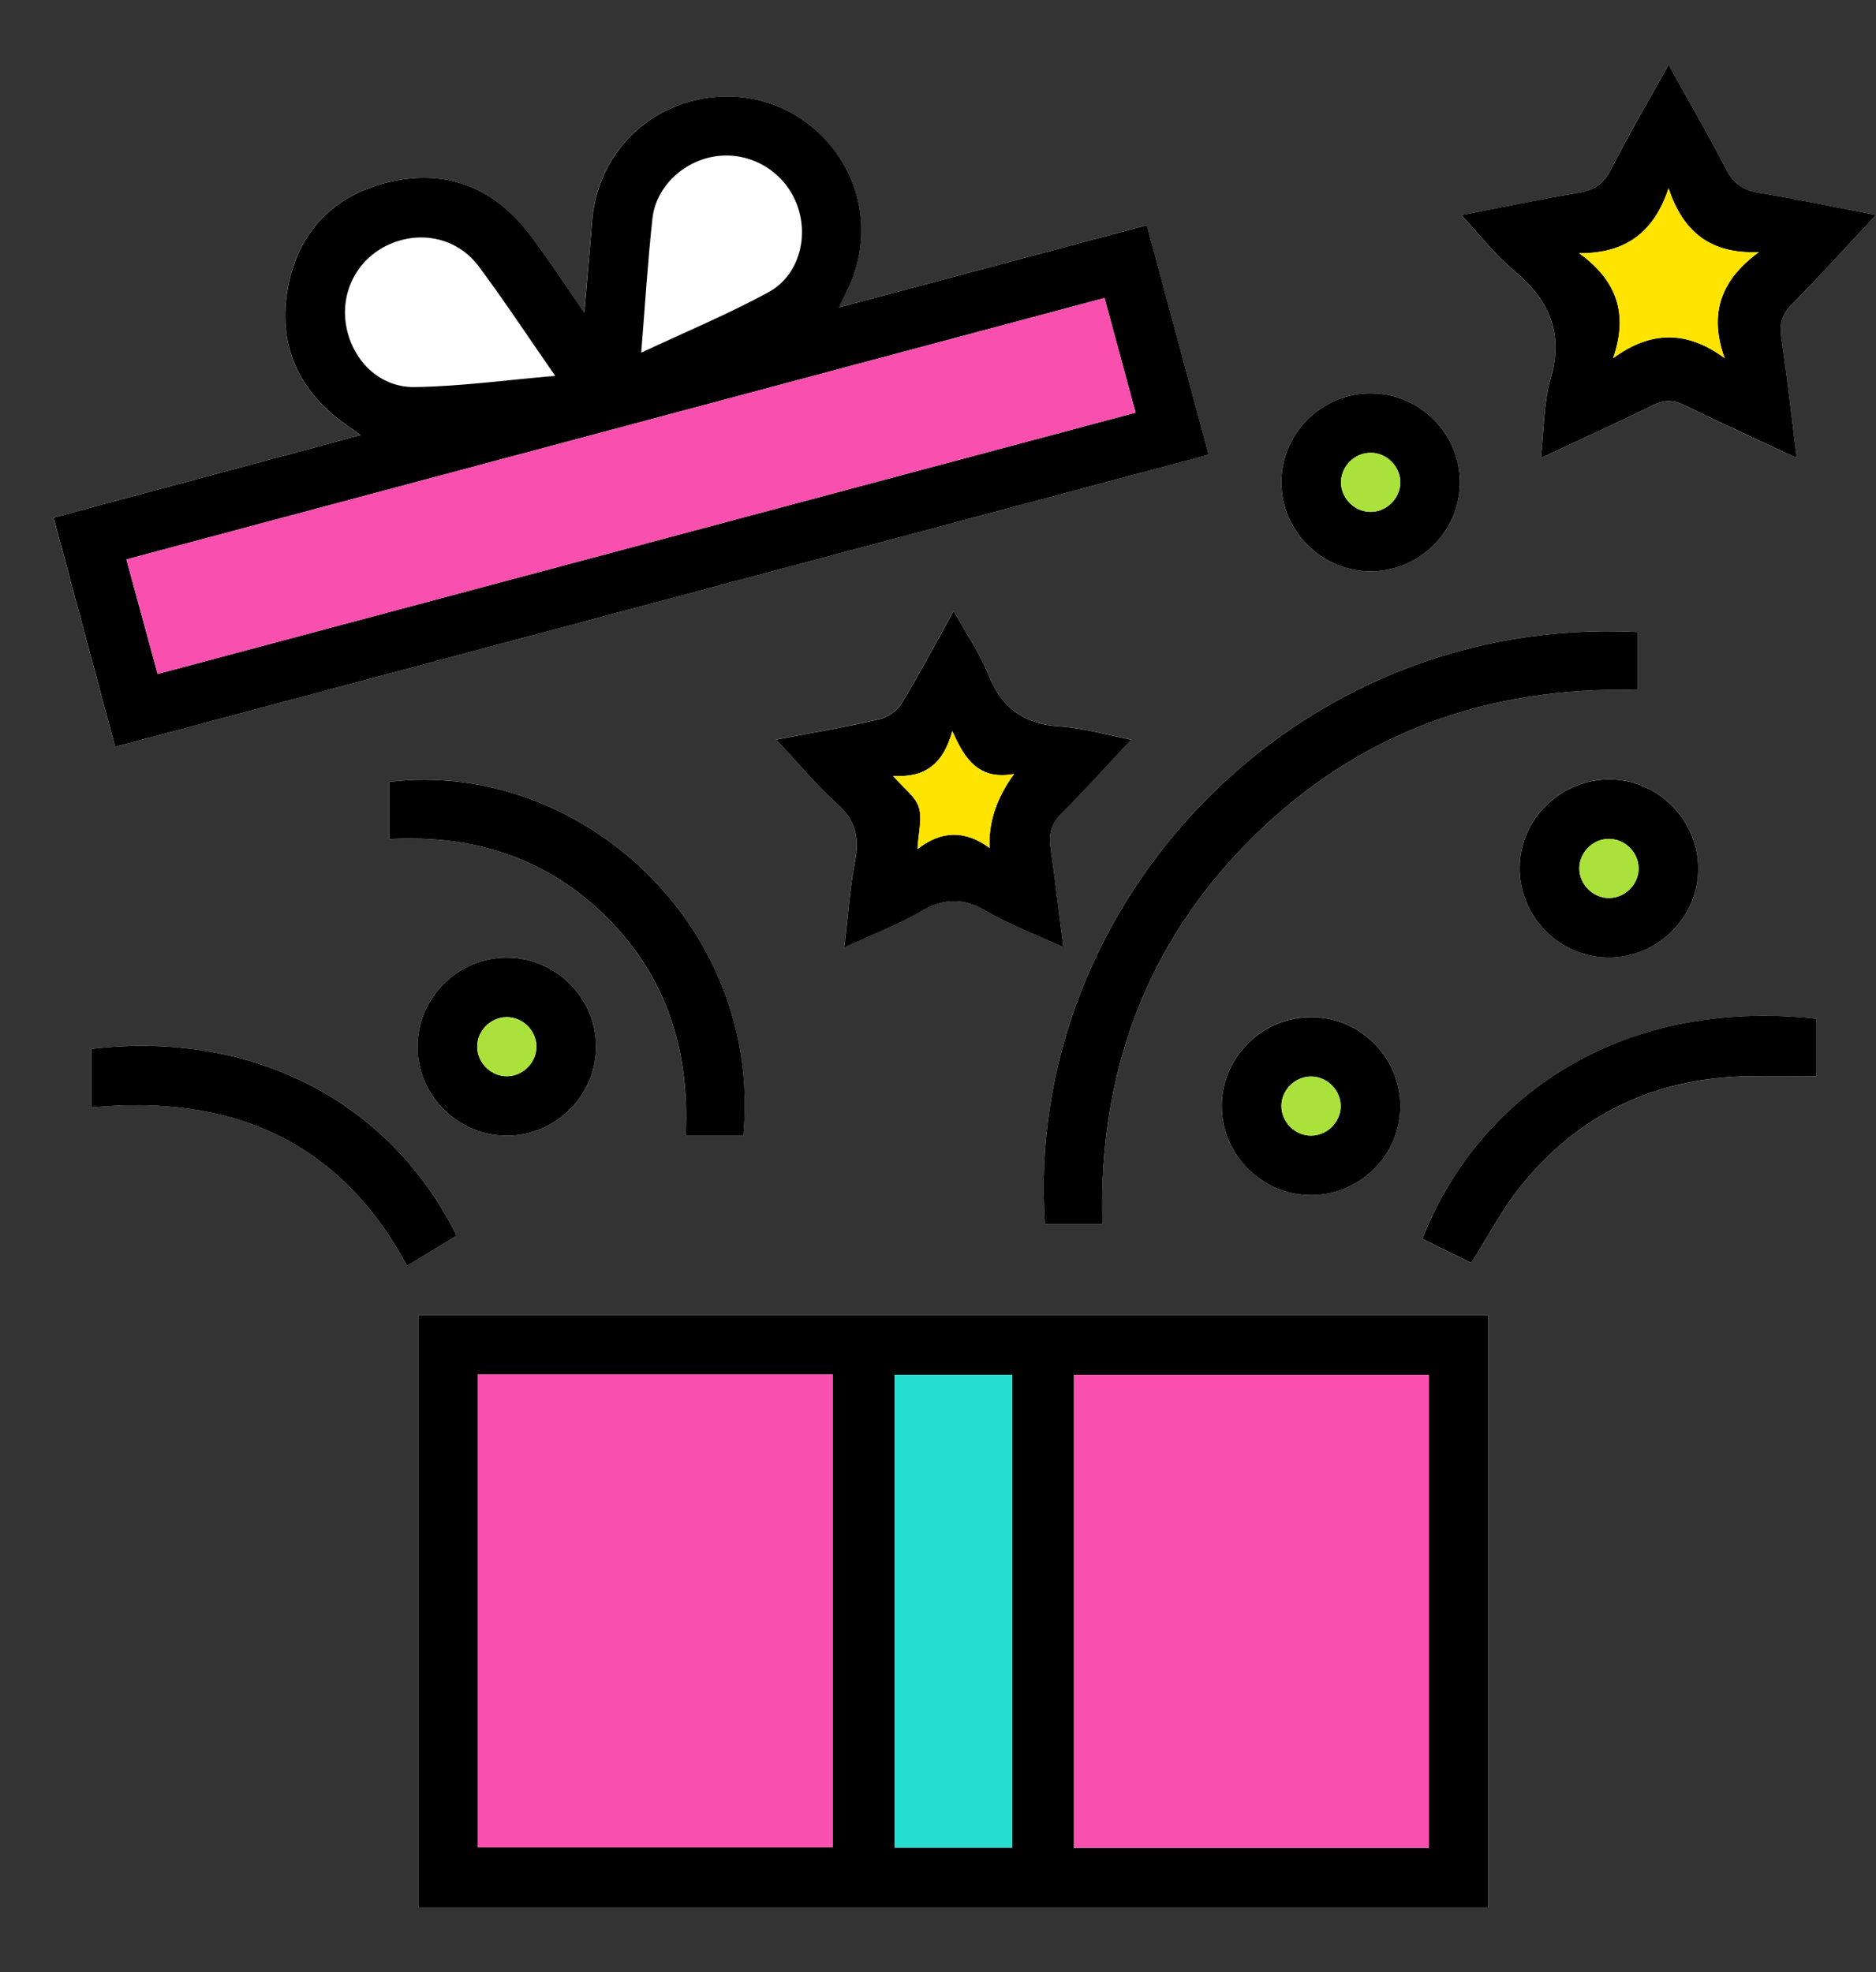 <svg width="39" height="41" viewBox="0 0 39 41" fill="none" xmlns="http://www.w3.org/2000/svg">
<rect x="0" y="0" width="39" height="41" fill="#333333" stroke="none"/>
<path d="M30.94 39.654V27.338H8.702V39.654H30.94Z" fill="white"/>
<path d="M12.146 6.501C11.72 5.89 11.373 5.338 10.971 4.828C10.226 3.878 9.232 3.505 8.056 3.793C6.93 4.07 6.208 4.82 5.989 5.955C5.762 7.135 6.18 8.103 7.166 8.811C7.255 8.875 7.345 8.937 7.498 9.045C5.337 9.626 3.244 10.189 1.112 10.761C1.542 12.36 1.964 13.93 2.393 15.525C9.989 13.496 17.543 11.479 25.124 9.454C24.687 7.831 24.264 6.263 23.839 4.682C21.692 5.255 19.595 5.816 17.443 6.391C17.515 6.238 17.556 6.147 17.601 6.058C18.116 5.016 17.967 3.828 17.211 2.96C16.47 2.108 15.308 1.793 14.222 2.148C13.13 2.504 12.396 3.451 12.305 4.614C12.259 5.211 12.204 5.807 12.144 6.501H12.146Z" fill="white"/>
<path d="M34.687 1.346C34.261 2.113 33.852 2.807 33.488 3.525C33.329 3.837 33.116 3.961 32.785 4.016C32.001 4.145 31.225 4.312 30.38 4.475C30.774 4.895 31.091 5.309 31.481 5.634C32.208 6.239 32.513 6.926 32.235 7.877C32.088 8.38 32.097 8.929 32.029 9.523C32.856 9.137 33.615 8.791 34.364 8.424C34.596 8.311 34.786 8.312 35.016 8.424C35.764 8.79 36.524 9.136 37.352 9.522C37.241 8.643 37.148 7.831 37.033 7.023C36.994 6.748 37.035 6.545 37.242 6.336C37.828 5.744 38.386 5.125 38.999 4.471C38.15 4.308 37.37 4.142 36.584 4.014C36.251 3.96 36.041 3.832 35.882 3.521C35.518 2.805 35.111 2.111 34.686 1.347L34.687 1.346Z" fill="white"/>
<path d="M22.919 25.446C22.833 22.324 23.814 19.625 26.021 17.427C28.228 15.232 30.937 14.26 34.041 14.347V13.139C26.874 12.774 21.272 18.829 21.722 25.446H22.919Z" fill="white"/>
<path d="M16.138 15.377C16.58 15.849 16.963 16.317 17.407 16.713C17.791 17.058 17.87 17.42 17.775 17.904C17.663 18.474 17.627 19.057 17.55 19.695C18.136 19.424 18.668 19.223 19.153 18.941C19.628 18.663 20.03 18.665 20.505 18.941C20.992 19.224 21.528 19.424 22.105 19.689C22.01 18.943 21.935 18.281 21.838 17.622C21.795 17.333 21.854 17.118 22.071 16.903C22.553 16.427 23.004 15.921 23.515 15.376C22.975 15.271 22.505 15.129 22.028 15.099C21.275 15.052 20.815 14.706 20.54 14.011C20.365 13.569 20.086 13.169 19.824 12.699C19.441 13.39 19.111 14.015 18.746 14.617C18.654 14.768 18.46 14.911 18.289 14.95C17.6 15.11 16.902 15.228 16.137 15.375L16.138 15.377Z" fill="white"/>
<path d="M15.451 23.604C15.857 19.225 12.03 15.784 8.09 16.255V17.444C9.853 17.349 11.379 17.839 12.621 19.079C13.869 20.327 14.34 21.869 14.253 23.604H15.45H15.451Z" fill="white"/>
<path d="M37.763 21.18C33.588 20.724 30.687 22.892 29.569 25.756C29.911 25.925 30.253 26.094 30.583 26.257C30.942 25.696 31.237 25.12 31.639 24.627C32.846 23.145 34.434 22.404 36.35 22.376C36.821 22.369 37.292 22.376 37.762 22.376V21.181L37.763 21.18Z" fill="white"/>
<path d="M8.462 26.315C8.837 26.085 9.165 25.885 9.491 25.686C8.09 22.869 5.215 21.413 1.894 21.806V23.023C4.772 22.748 7.042 23.674 8.461 26.314L8.462 26.315Z" fill="white"/>
<path d="M30.351 10.019C30.347 9.014 29.515 8.182 28.506 8.177C27.48 8.171 26.636 9.013 26.639 10.035C26.642 11.04 27.475 11.873 28.483 11.878C29.507 11.884 30.355 11.04 30.351 10.019Z" fill="white"/>
<path d="M35.304 18.088C35.321 17.081 34.506 16.229 33.501 16.204C32.473 16.178 31.608 17.002 31.592 18.02C31.576 19.044 32.411 19.898 33.434 19.905C34.443 19.912 35.289 19.09 35.304 18.087V18.088Z" fill="white"/>
<path d="M12.392 21.743C12.384 20.737 11.547 19.91 10.538 19.909C9.513 19.909 8.671 20.754 8.68 21.777C8.688 22.781 9.526 23.61 10.534 23.611C11.558 23.612 12.4 22.765 12.392 21.743Z" fill="white"/>
<path d="M27.243 21.143C26.235 21.148 25.402 21.981 25.399 22.987C25.396 24.009 26.243 24.852 27.268 24.845C28.275 24.839 29.109 24.006 29.112 23C29.115 21.979 28.269 21.137 27.243 21.142V21.143Z" fill="white"/>
<path d="M30.94 39.654H8.702V27.338H30.94V39.654ZM29.704 38.416V28.584H22.322V38.416H29.704ZM9.933 38.405H17.316V28.574H9.933V38.405ZM18.601 38.412H21.04V28.58H18.601V38.412Z" fill="black"/>
<path d="M12.146 6.501C12.206 5.806 12.261 5.21 12.307 4.614C12.399 3.451 13.132 2.504 14.224 2.147C15.31 1.793 16.471 2.109 17.213 2.96C17.969 3.828 18.118 5.016 17.603 6.058C17.558 6.147 17.517 6.239 17.445 6.391C19.596 5.816 21.692 5.255 23.841 4.682C24.266 6.263 24.689 7.831 25.126 9.454C17.545 11.478 9.991 13.496 2.394 15.525C1.965 13.93 1.543 12.36 1.114 10.761C3.244 10.188 5.338 9.625 7.5 9.045C7.347 8.938 7.257 8.875 7.168 8.811C6.181 8.102 5.763 7.134 5.991 5.954C6.209 4.82 6.932 4.069 8.058 3.793C9.235 3.504 10.228 3.878 10.973 4.827C11.373 5.338 11.722 5.889 12.148 6.501H12.146ZM3.278 14.012C10.072 12.196 16.826 10.39 23.608 8.579C23.388 7.768 23.182 7.004 22.962 6.195C16.169 8.011 9.407 9.818 2.627 11.63C2.85 12.45 3.058 13.213 3.277 14.012H3.278ZM11.543 7.815C10.971 6.992 10.484 6.251 9.956 5.542C9.511 4.945 8.749 4.783 8.082 5.085C7.435 5.379 7.076 6.054 7.194 6.76C7.314 7.476 7.875 8.056 8.618 8.047C9.565 8.034 10.511 7.902 11.544 7.814L11.543 7.815ZM13.33 7.332C14.263 6.895 15.143 6.529 15.974 6.076C16.597 5.738 16.815 4.952 16.58 4.286C16.34 3.605 15.664 3.171 14.951 3.24C14.255 3.307 13.639 3.856 13.564 4.54C13.465 5.432 13.412 6.33 13.33 7.33V7.332Z" fill="black"/>
<path d="M34.687 1.346C35.111 2.11 35.518 2.804 35.883 3.52C36.041 3.831 36.252 3.958 36.585 4.013C37.371 4.141 38.15 4.307 39 4.47C38.387 5.124 37.829 5.744 37.243 6.335C37.035 6.544 36.995 6.747 37.034 7.022C37.149 7.83 37.242 8.642 37.353 9.521C36.525 9.135 35.766 8.789 35.017 8.423C34.786 8.311 34.596 8.31 34.365 8.423C33.617 8.79 32.858 9.136 32.03 9.522C32.099 8.928 32.089 8.379 32.236 7.876C32.513 6.925 32.209 6.238 31.482 5.633C31.091 5.308 30.775 4.894 30.381 4.474C31.225 4.31 32.002 4.144 32.786 4.015C33.118 3.96 33.331 3.837 33.489 3.524C33.853 2.807 34.262 2.113 34.688 1.345L34.687 1.346ZM35.853 7.446C35.522 6.519 35.772 5.822 36.567 5.24C35.575 5.286 34.991 4.833 34.688 3.913C34.387 4.824 33.797 5.272 32.828 5.264C33.61 5.828 33.858 6.523 33.534 7.448C34.325 6.869 35.068 6.87 35.853 7.445V7.446Z" fill="black"/>
<path d="M22.919 25.446H21.722C21.272 18.829 26.875 12.774 34.041 13.139V14.347C30.937 14.26 28.227 15.232 26.021 17.427C23.814 19.625 22.832 22.324 22.919 25.446Z" fill="black"/>
<path d="M16.138 15.377C16.903 15.23 17.601 15.112 18.29 14.952C18.461 14.912 18.656 14.77 18.747 14.619C19.112 14.017 19.442 13.392 19.825 12.701C20.087 13.171 20.366 13.572 20.541 14.013C20.816 14.708 21.276 15.054 22.029 15.101C22.507 15.131 22.977 15.273 23.516 15.378C23.006 15.921 22.554 16.429 22.072 16.905C21.855 17.12 21.796 17.335 21.839 17.624C21.936 18.283 22.011 18.945 22.106 19.691C21.528 19.426 20.993 19.226 20.506 18.943C20.031 18.666 19.628 18.665 19.154 18.943C18.669 19.225 18.137 19.426 17.551 19.697C17.628 19.058 17.664 18.475 17.776 17.907C17.871 17.422 17.792 17.059 17.408 16.715C16.964 16.317 16.581 15.851 16.139 15.379L16.138 15.377ZM21.084 16.089C20.37 16.222 20.064 15.812 19.798 15.199C19.605 15.882 19.235 16.174 18.564 16.13C18.791 16.393 19.031 16.56 19.1 16.78C19.176 17.019 19.092 17.306 19.073 17.653C19.577 17.258 20.07 17.261 20.571 17.629C20.545 17.102 20.716 16.588 21.083 16.089H21.084Z" fill="black"/>
<path d="M15.451 23.604H14.254C14.341 21.87 13.871 20.327 12.622 19.079C11.38 17.839 9.854 17.349 8.091 17.444V16.255C12.03 15.784 15.858 19.226 15.453 23.604H15.451Z" fill="black"/>
<path d="M37.763 21.18V22.375C37.293 22.375 36.821 22.369 36.351 22.375C34.434 22.403 32.846 23.144 31.64 24.626C31.238 25.118 30.942 25.695 30.584 26.256C30.254 26.093 29.912 25.923 29.57 25.755C30.687 22.89 33.588 20.722 37.764 21.179L37.763 21.18Z" fill="black"/>
<path d="M8.462 26.315C7.042 23.675 4.773 22.749 1.895 23.024V21.806C5.215 21.413 8.09 22.869 9.492 25.687C9.166 25.886 8.838 26.086 8.463 26.316L8.462 26.315Z" fill="black"/>
<path d="M30.351 10.019C30.355 11.04 29.507 11.885 28.483 11.878C27.475 11.873 26.643 11.04 26.639 10.035C26.635 9.012 27.48 8.17 28.506 8.177C29.515 8.182 30.348 9.014 30.351 10.019ZM29.111 10.041C29.118 9.708 28.842 9.421 28.508 9.413C28.174 9.406 27.887 9.68 27.879 10.014C27.871 10.347 28.146 10.635 28.481 10.642C28.814 10.649 29.104 10.374 29.111 10.041Z" fill="black"/>
<path d="M35.304 18.088C35.288 19.091 34.442 19.913 33.434 19.906C32.411 19.899 31.576 19.044 31.592 18.021C31.608 17.003 32.473 16.18 33.501 16.205C34.506 16.23 35.32 17.082 35.304 18.089V18.088ZM34.065 18.053C34.065 17.72 33.781 17.44 33.447 17.44C33.112 17.44 32.832 17.721 32.833 18.055C32.833 18.389 33.116 18.67 33.45 18.669C33.784 18.669 34.067 18.385 34.066 18.053H34.065Z" fill="black"/>
<path d="M12.392 21.743C12.4 22.765 11.557 23.612 10.534 23.611C9.526 23.61 8.688 22.781 8.68 21.777C8.671 20.754 9.513 19.908 10.538 19.909C11.547 19.909 12.384 20.737 12.392 21.743ZM10.525 21.145C10.19 21.152 9.913 21.437 9.92 21.77C9.926 22.105 10.213 22.381 10.546 22.375C10.88 22.369 11.157 22.081 11.151 21.749C11.145 21.416 10.857 21.139 10.524 21.145H10.525Z" fill="black"/>
<path d="M27.243 21.144C28.269 21.137 29.115 21.98 29.112 23.002C29.109 24.007 28.275 24.84 27.268 24.846C26.243 24.853 25.396 24.009 25.399 22.988C25.402 21.982 26.235 21.151 27.243 21.145V21.144ZM27.261 22.38C26.926 22.377 26.642 22.654 26.639 22.988C26.636 23.321 26.914 23.606 27.249 23.609C27.582 23.612 27.868 23.334 27.872 23.001C27.875 22.668 27.596 22.384 27.262 22.38H27.261Z" fill="black"/>
<path d="M29.706 38.415H22.323V28.583H29.706V38.415Z" fill="#F94FAF"/>
<path d="M9.934 38.405V28.574H17.317V38.405H9.934Z" fill="#F94FAF"/>
<path d="M18.602 38.413V28.58H21.041V38.413H18.602Z" fill="#26DFD0"/>
<path d="M3.277 14.012C3.059 13.213 2.851 12.45 2.628 11.63C9.407 9.818 16.17 8.01 22.963 6.195C23.182 7.005 23.389 7.768 23.608 8.579C16.827 10.392 10.071 12.197 3.278 14.012H3.277Z" fill="#F94FAF"/>
<path d="M35.853 7.445C35.068 6.871 34.325 6.87 33.533 7.448C33.857 6.523 33.609 5.827 32.827 5.264C33.798 5.273 34.386 4.825 34.688 3.914C34.99 4.833 35.575 5.287 36.566 5.241C35.771 5.822 35.522 6.518 35.853 7.446V7.445Z" fill="#FFE400"/>
<path d="M21.084 16.089C20.718 16.588 20.547 17.102 20.573 17.629C20.072 17.26 19.579 17.257 19.075 17.653C19.094 17.308 19.178 17.019 19.102 16.78C19.033 16.56 18.793 16.393 18.565 16.13C19.237 16.174 19.607 15.882 19.8 15.199C20.066 15.813 20.372 16.222 21.085 16.089H21.084Z" fill="#FFE400"/>
<path d="M29.11 10.041C29.102 10.374 28.813 10.65 28.48 10.642C28.146 10.634 27.87 10.347 27.877 10.014C27.884 9.68 28.172 9.406 28.507 9.413C28.841 9.42 29.117 9.708 29.11 10.041Z" fill="#AAE23B"/>
<path d="M34.065 18.053C34.065 18.386 33.783 18.669 33.449 18.669C33.115 18.669 32.833 18.389 32.832 18.055C32.832 17.721 33.111 17.441 33.446 17.439C33.78 17.439 34.063 17.719 34.064 18.053H34.065Z" fill="#AAE23B"/>
<path d="M10.526 21.146C10.86 21.139 11.147 21.416 11.154 21.749C11.16 22.081 10.882 22.369 10.549 22.375C10.216 22.381 9.928 22.105 9.922 21.77C9.916 21.437 10.192 21.152 10.527 21.146H10.526Z" fill="#AAE23B"/>
<path d="M27.261 22.381C27.595 22.384 27.875 22.669 27.871 23.002C27.868 23.335 27.583 23.614 27.249 23.61C26.915 23.607 26.636 23.322 26.639 22.989C26.642 22.655 26.926 22.378 27.26 22.381H27.261Z" fill="#AAE23B"/>
</svg>
